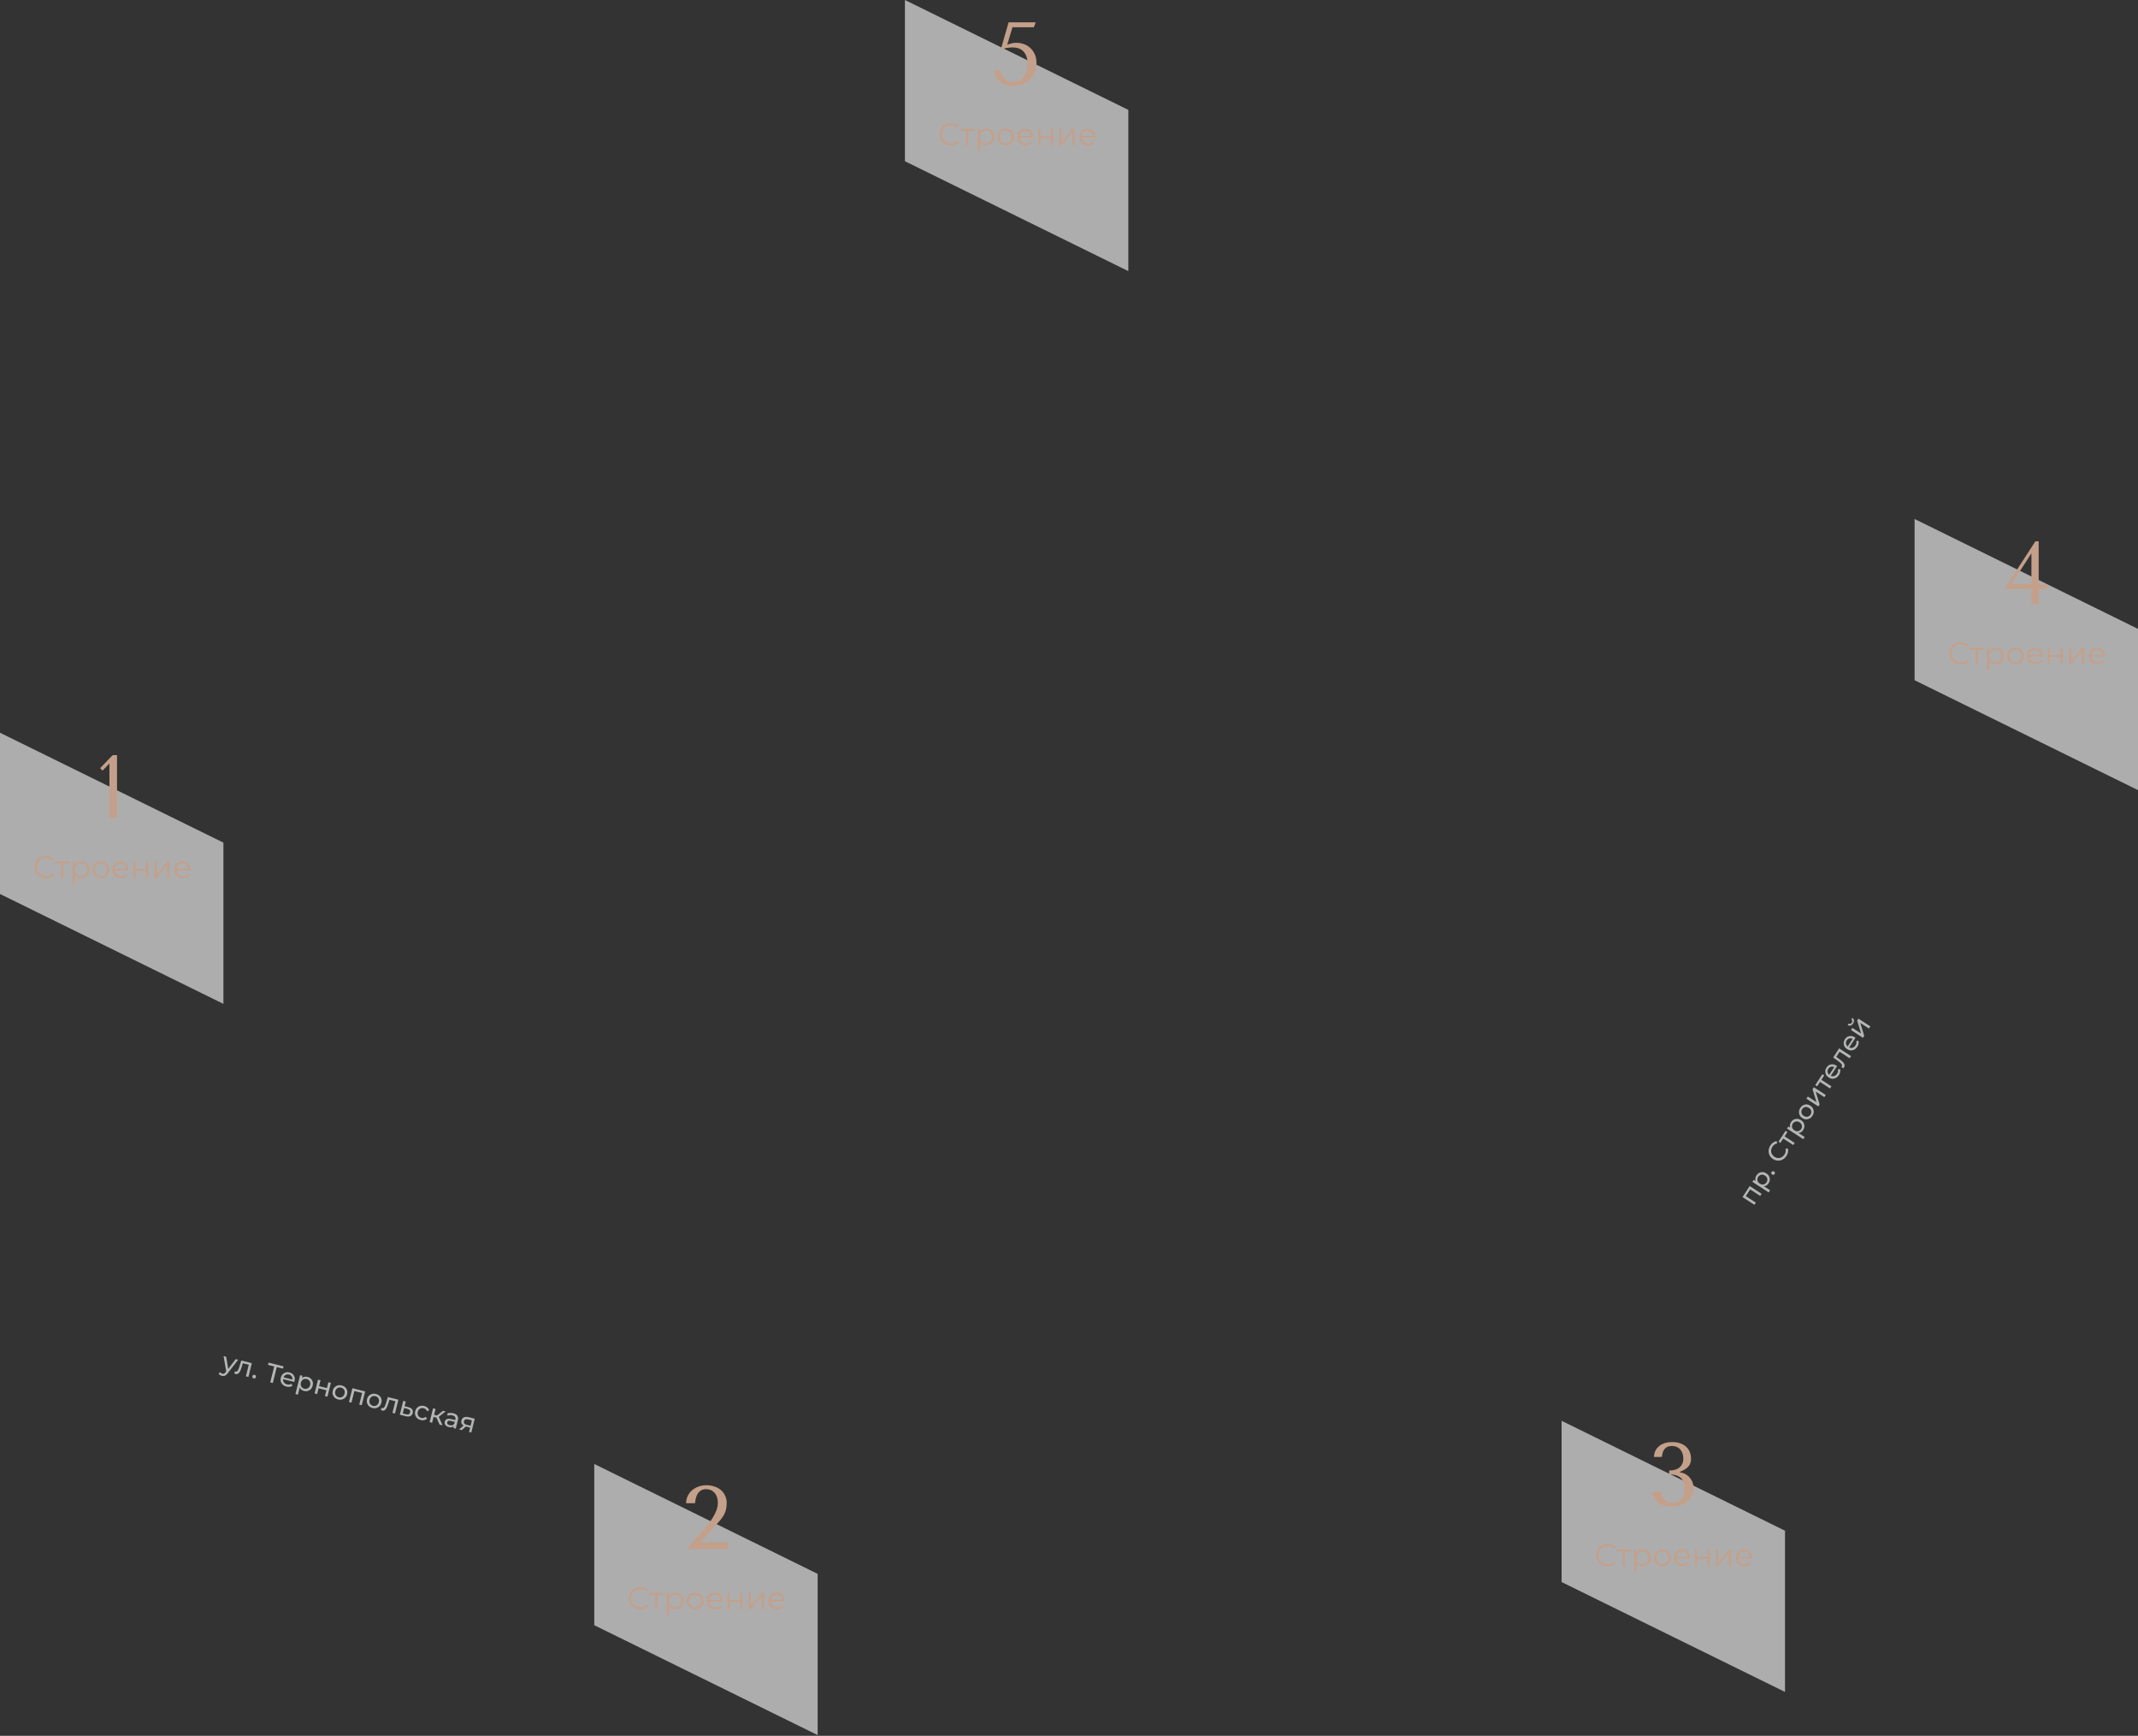 <svg width="957" height="777" viewBox="0 0 957 777" fill="none" xmlns="http://www.w3.org/2000/svg">
<rect x="0" y="0" width="957" height="777" fill="#333333" stroke="none"/>
<g clip-path="url(#clip0_2073_2)">
<path opacity="0.6" d="M0 327.999V400.169L100 449.362V377.194L0 327.999Z" fill="white"/>
<path d="M20.606 393.084C19.869 393.084 19.187 392.963 18.562 392.72C17.937 392.468 17.395 392.118 16.938 391.67C16.481 391.222 16.121 390.695 15.86 390.088C15.608 389.481 15.482 388.819 15.482 388.1C15.482 387.381 15.608 386.719 15.86 386.112C16.121 385.505 16.481 384.978 16.938 384.53C17.405 384.082 17.951 383.737 18.576 383.494C19.201 383.242 19.883 383.116 20.62 383.116C21.329 383.116 21.997 383.237 22.622 383.48C23.247 383.713 23.775 384.068 24.204 384.544L23.546 385.202C23.145 384.791 22.701 384.497 22.216 384.32C21.731 384.133 21.208 384.04 20.648 384.04C20.06 384.04 19.514 384.143 19.01 384.348C18.506 384.544 18.067 384.829 17.694 385.202C17.321 385.566 17.027 385.995 16.812 386.49C16.607 386.975 16.504 387.512 16.504 388.1C16.504 388.688 16.607 389.229 16.812 389.724C17.027 390.209 17.321 390.639 17.694 391.012C18.067 391.376 18.506 391.661 19.01 391.866C19.514 392.062 20.06 392.16 20.648 392.16C21.208 392.16 21.731 392.067 22.216 391.88C22.701 391.693 23.145 391.395 23.546 390.984L24.204 391.642C23.775 392.118 23.247 392.477 22.622 392.72C21.997 392.963 21.325 393.084 20.606 393.084ZM27.3 393V386.252L27.552 386.518H24.514V385.65H31.08V386.518H28.042L28.294 386.252V393H27.3ZM36.312 393.07C35.677 393.07 35.103 392.925 34.59 392.636C34.076 392.337 33.666 391.913 33.358 391.362C33.059 390.802 32.91 390.121 32.91 389.318C32.91 388.515 33.059 387.839 33.358 387.288C33.656 386.728 34.062 386.303 34.575 386.014C35.089 385.725 35.667 385.58 36.312 385.58C37.011 385.58 37.637 385.739 38.188 386.056C38.748 386.364 39.186 386.803 39.504 387.372C39.821 387.932 39.98 388.581 39.98 389.318C39.98 390.065 39.821 390.718 39.504 391.278C39.186 391.838 38.748 392.277 38.188 392.594C37.637 392.911 37.011 393.07 36.312 393.07ZM32.517 395.716V385.65H33.469V387.862L33.371 389.332L33.511 390.816V395.716H32.517ZM36.242 392.188C36.764 392.188 37.231 392.071 37.642 391.838C38.052 391.595 38.379 391.259 38.621 390.83C38.864 390.391 38.986 389.887 38.986 389.318C38.986 388.749 38.864 388.249 38.621 387.82C38.379 387.391 38.052 387.055 37.642 386.812C37.231 386.569 36.764 386.448 36.242 386.448C35.719 386.448 35.248 386.569 34.828 386.812C34.417 387.055 34.09 387.391 33.847 387.82C33.614 388.249 33.498 388.749 33.498 389.318C33.498 389.887 33.614 390.391 33.847 390.83C34.09 391.259 34.417 391.595 34.828 391.838C35.248 392.071 35.719 392.188 36.242 392.188ZM45.139 393.07C44.43 393.07 43.791 392.911 43.221 392.594C42.661 392.267 42.218 391.824 41.891 391.264C41.565 390.695 41.401 390.046 41.401 389.318C41.401 388.581 41.565 387.932 41.891 387.372C42.218 386.812 42.661 386.373 43.221 386.056C43.781 385.739 44.42 385.58 45.139 385.58C45.867 385.58 46.511 385.739 47.071 386.056C47.641 386.373 48.084 386.812 48.401 387.372C48.728 387.932 48.891 388.581 48.891 389.318C48.891 390.046 48.728 390.695 48.401 391.264C48.084 391.824 47.641 392.267 47.071 392.594C46.502 392.911 45.858 393.07 45.139 393.07ZM45.139 392.188C45.671 392.188 46.142 392.071 46.553 391.838C46.964 391.595 47.286 391.259 47.519 390.83C47.762 390.391 47.883 389.887 47.883 389.318C47.883 388.739 47.762 388.235 47.519 387.806C47.286 387.377 46.964 387.045 46.553 386.812C46.142 386.569 45.676 386.448 45.153 386.448C44.63 386.448 44.164 386.569 43.753 386.812C43.343 387.045 43.016 387.377 42.773 387.806C42.531 388.235 42.409 388.739 42.409 389.318C42.409 389.887 42.531 390.391 42.773 390.83C43.016 391.259 43.343 391.595 43.753 391.838C44.164 392.071 44.626 392.188 45.139 392.188ZM54.166 393.07C53.4 393.07 52.728 392.911 52.15 392.594C51.571 392.267 51.118 391.824 50.792 391.264C50.465 390.695 50.302 390.046 50.302 389.318C50.302 388.59 50.456 387.946 50.764 387.386C51.081 386.826 51.51 386.387 52.052 386.07C52.602 385.743 53.218 385.58 53.9 385.58C54.59 385.58 55.202 385.739 55.734 386.056C56.275 386.364 56.7 386.803 57.008 387.372C57.316 387.932 57.47 388.581 57.47 389.318C57.47 389.365 57.465 389.416 57.456 389.472C57.456 389.519 57.456 389.57 57.456 389.626H51.058V388.884H56.924L56.532 389.178C56.532 388.646 56.415 388.175 56.182 387.764C55.958 387.344 55.65 387.017 55.258 386.784C54.866 386.551 54.413 386.434 53.9 386.434C53.396 386.434 52.943 386.551 52.542 386.784C52.14 387.017 51.828 387.344 51.604 387.764C51.38 388.184 51.268 388.665 51.268 389.206V389.36C51.268 389.92 51.389 390.415 51.632 390.844C51.884 391.264 52.229 391.595 52.668 391.838C53.116 392.071 53.624 392.188 54.194 392.188C54.642 392.188 55.057 392.109 55.44 391.95C55.832 391.791 56.168 391.549 56.448 391.222L57.008 391.866C56.681 392.258 56.27 392.557 55.776 392.762C55.29 392.967 54.754 393.07 54.166 393.07ZM59.67 393V385.65H60.664V388.898H65.298V385.65H66.292V393H65.298V389.752H60.664V393H59.67ZM69.117 393V385.65H70.111V391.488L75.025 385.65H75.907V393H74.913V387.148L70.013 393H69.117ZM81.906 393.07C81.141 393.07 80.469 392.911 79.89 392.594C79.311 392.267 78.859 391.824 78.532 391.264C78.205 390.695 78.042 390.046 78.042 389.318C78.042 388.59 78.196 387.946 78.504 387.386C78.821 386.826 79.251 386.387 79.792 386.07C80.343 385.743 80.959 385.58 81.64 385.58C82.331 385.58 82.942 385.739 83.474 386.056C84.015 386.364 84.44 386.803 84.748 387.372C85.056 387.932 85.21 388.581 85.21 389.318C85.21 389.365 85.205 389.416 85.196 389.472C85.196 389.519 85.196 389.57 85.196 389.626H78.798V388.884H84.664L84.272 389.178C84.272 388.646 84.155 388.175 83.922 387.764C83.698 387.344 83.39 387.017 82.998 386.784C82.606 386.551 82.153 386.434 81.64 386.434C81.136 386.434 80.683 386.551 80.282 386.784C79.88 387.017 79.568 387.344 79.344 387.764C79.12 388.184 79.008 388.665 79.008 389.206V389.36C79.008 389.92 79.129 390.415 79.372 390.844C79.624 391.264 79.969 391.595 80.408 391.838C80.856 392.071 81.365 392.188 81.934 392.188C82.382 392.188 82.797 392.109 83.18 391.95C83.572 391.791 83.908 391.549 84.188 391.222L84.748 391.866C84.421 392.258 84.01 392.557 83.516 392.762C83.031 392.967 82.494 393.07 81.906 393.07Z" fill="#C4A08A"/>
<path d="M52.38 366H48.98V341.76L45.9 344.96L44.82 343.84L50.46 338H52.38V366Z" fill="#C4A08A"/>
<path opacity="0.6" d="M266 655.317V727.487L366 776.68V704.512L266 655.317Z" fill="white"/>
<path d="M286.606 720.402C285.869 720.402 285.187 720.281 284.562 720.038C283.937 719.786 283.395 719.436 282.938 718.988C282.481 718.54 282.121 718.013 281.86 717.406C281.608 716.8 281.482 716.137 281.482 715.418C281.482 714.7 281.608 714.037 281.86 713.43C282.121 712.824 282.481 712.296 282.938 711.848C283.405 711.4 283.951 711.055 284.576 710.812C285.201 710.56 285.883 710.434 286.62 710.434C287.329 710.434 287.997 710.556 288.622 710.798C289.247 711.032 289.775 711.386 290.204 711.862L289.546 712.52C289.145 712.11 288.701 711.816 288.216 711.638C287.731 711.452 287.208 711.358 286.648 711.358C286.06 711.358 285.514 711.461 285.01 711.666C284.506 711.862 284.067 712.147 283.694 712.52C283.321 712.884 283.027 713.314 282.812 713.808C282.607 714.294 282.504 714.83 282.504 715.418C282.504 716.006 282.607 716.548 282.812 717.042C283.027 717.528 283.321 717.957 283.694 718.33C284.067 718.694 284.506 718.979 285.01 719.184C285.514 719.38 286.06 719.478 286.648 719.478C287.208 719.478 287.731 719.385 288.216 719.198C288.701 719.012 289.145 718.713 289.546 718.302L290.204 718.96C289.775 719.436 289.247 719.796 288.622 720.038C287.997 720.281 287.325 720.402 286.606 720.402ZM293.3 720.318V713.57L293.552 713.836H290.514V712.968H297.08V713.836H294.042L294.294 713.57V720.318H293.3ZM302.312 720.388C301.677 720.388 301.103 720.244 300.59 719.954C300.076 719.656 299.666 719.231 299.358 718.68C299.059 718.12 298.91 717.439 298.91 716.636C298.91 715.834 299.059 715.157 299.358 714.606C299.656 714.046 300.062 713.622 300.576 713.332C301.089 713.043 301.668 712.898 302.312 712.898C303.012 712.898 303.637 713.057 304.188 713.374C304.748 713.682 305.186 714.121 305.504 714.69C305.821 715.25 305.98 715.899 305.98 716.636C305.98 717.383 305.821 718.036 305.504 718.596C305.186 719.156 304.748 719.595 304.188 719.912C303.637 720.23 303.012 720.388 302.312 720.388ZM298.518 723.034V712.968H299.47V715.18L299.372 716.65L299.512 718.134V723.034H298.518ZM302.242 719.506C302.764 719.506 303.231 719.39 303.642 719.156C304.052 718.914 304.379 718.578 304.622 718.148C304.864 717.71 304.986 717.206 304.986 716.636C304.986 716.067 304.864 715.568 304.622 715.138C304.379 714.709 304.052 714.373 303.642 714.13C303.231 713.888 302.764 713.766 302.242 713.766C301.719 713.766 301.248 713.888 300.828 714.13C300.417 714.373 300.09 714.709 299.848 715.138C299.614 715.568 299.498 716.067 299.498 716.636C299.498 717.206 299.614 717.71 299.848 718.148C300.09 718.578 300.417 718.914 300.828 719.156C301.248 719.39 301.719 719.506 302.242 719.506ZM311.139 720.388C310.43 720.388 309.791 720.23 309.221 719.912C308.661 719.586 308.218 719.142 307.891 718.582C307.565 718.013 307.401 717.364 307.401 716.636C307.401 715.899 307.565 715.25 307.891 714.69C308.218 714.13 308.661 713.692 309.221 713.374C309.781 713.057 310.421 712.898 311.139 712.898C311.867 712.898 312.511 713.057 313.071 713.374C313.641 713.692 314.084 714.13 314.401 714.69C314.728 715.25 314.891 715.899 314.891 716.636C314.891 717.364 314.728 718.013 314.401 718.582C314.084 719.142 313.641 719.586 313.071 719.912C312.502 720.23 311.858 720.388 311.139 720.388ZM311.139 719.506C311.671 719.506 312.143 719.39 312.553 719.156C312.964 718.914 313.286 718.578 313.519 718.148C313.762 717.71 313.883 717.206 313.883 716.636C313.883 716.058 313.762 715.554 313.519 715.124C313.286 714.695 312.964 714.364 312.553 714.13C312.143 713.888 311.676 713.766 311.153 713.766C310.631 713.766 310.164 713.888 309.753 714.13C309.343 714.364 309.016 714.695 308.773 715.124C308.531 715.554 308.409 716.058 308.409 716.636C308.409 717.206 308.531 717.71 308.773 718.148C309.016 718.578 309.343 718.914 309.753 719.156C310.164 719.39 310.626 719.506 311.139 719.506ZM320.166 720.388C319.4 720.388 318.728 720.23 318.15 719.912C317.571 719.586 317.118 719.142 316.792 718.582C316.465 718.013 316.302 717.364 316.302 716.636C316.302 715.908 316.456 715.264 316.764 714.704C317.081 714.144 317.51 713.706 318.052 713.388C318.602 713.062 319.218 712.898 319.9 712.898C320.59 712.898 321.202 713.057 321.734 713.374C322.275 713.682 322.7 714.121 323.008 714.69C323.316 715.25 323.47 715.899 323.47 716.636C323.47 716.683 323.465 716.734 323.456 716.79C323.456 716.837 323.456 716.888 323.456 716.944H317.058V716.202H322.924L322.532 716.496C322.532 715.964 322.415 715.493 322.182 715.082C321.958 714.662 321.65 714.336 321.258 714.102C320.866 713.869 320.413 713.752 319.9 713.752C319.396 713.752 318.943 713.869 318.542 714.102C318.14 714.336 317.828 714.662 317.604 715.082C317.38 715.502 317.268 715.983 317.268 716.524V716.678C317.268 717.238 317.389 717.733 317.632 718.162C317.884 718.582 318.229 718.914 318.668 719.156C319.116 719.39 319.624 719.506 320.194 719.506C320.642 719.506 321.057 719.427 321.44 719.268C321.832 719.11 322.168 718.867 322.448 718.54L323.008 719.184C322.681 719.576 322.27 719.875 321.776 720.08C321.29 720.286 320.754 720.388 320.166 720.388ZM325.67 720.318V712.968H326.664V716.216H331.298V712.968H332.292V720.318H331.298V717.07H326.664V720.318H325.67ZM335.117 720.318V712.968H336.111V718.806L341.025 712.968H341.907V720.318H340.913V714.466L336.013 720.318H335.117ZM347.906 720.388C347.14 720.388 346.468 720.23 345.89 719.912C345.311 719.586 344.858 719.142 344.532 718.582C344.205 718.013 344.042 717.364 344.042 716.636C344.042 715.908 344.196 715.264 344.504 714.704C344.821 714.144 345.25 713.706 345.792 713.388C346.342 713.062 346.958 712.898 347.64 712.898C348.33 712.898 348.942 713.057 349.474 713.374C350.015 713.682 350.44 714.121 350.748 714.69C351.056 715.25 351.21 715.899 351.21 716.636C351.21 716.683 351.205 716.734 351.196 716.79C351.196 716.837 351.196 716.888 351.196 716.944H344.798V716.202H350.664L350.272 716.496C350.272 715.964 350.155 715.493 349.922 715.082C349.698 714.662 349.39 714.336 348.998 714.102C348.606 713.869 348.153 713.752 347.64 713.752C347.136 713.752 346.683 713.869 346.282 714.102C345.88 714.336 345.568 714.662 345.344 715.082C345.12 715.502 345.008 715.983 345.008 716.524V716.678C345.008 717.238 345.129 717.733 345.372 718.162C345.624 718.582 345.969 718.914 346.408 719.156C346.856 719.39 347.364 719.506 347.934 719.506C348.382 719.506 348.797 719.427 349.18 719.268C349.572 719.11 349.908 718.867 350.188 718.54L350.748 719.184C350.421 719.576 350.01 719.875 349.516 720.08C349.03 720.286 348.494 720.388 347.906 720.388Z" fill="#C4A08A"/>
<path d="M325.68 693.318H307.28L314.84 684.878C315.507 684.078 316.213 683.212 316.96 682.278C317.733 681.345 318.44 680.358 319.08 679.318C319.72 678.278 320.253 677.198 320.68 676.078C321.107 674.958 321.32 673.812 321.32 672.638C321.32 670.798 320.827 669.332 319.84 668.238C318.88 667.145 317.64 666.598 316.12 666.598C315.213 666.598 314.453 666.772 313.84 667.118C313.253 667.465 312.76 667.932 312.36 668.518C311.987 669.078 311.707 669.745 311.52 670.518C311.333 671.265 311.2 672.052 311.12 672.878H307.12C307.12 671.758 307.347 670.705 307.8 669.718C308.253 668.732 308.88 667.878 309.68 667.158C310.507 666.438 311.467 665.878 312.56 665.478C313.653 665.052 314.84 664.838 316.12 664.838C317.56 664.838 318.853 665.052 320 665.478C321.147 665.878 322.107 666.438 322.88 667.158C323.653 667.878 324.24 668.718 324.64 669.678C325.067 670.612 325.28 671.598 325.28 672.638C325.28 673.945 325.147 675.065 324.88 675.998C324.64 676.932 324.24 677.838 323.68 678.718C323.147 679.572 322.44 680.478 321.56 681.438C320.707 682.398 319.667 683.545 318.44 684.878L313.24 690.438H325.68V693.318Z" fill="#C4A08A"/>
<path opacity="0.6" d="M699 635.999V708.169L799 757.362V685.194L699 635.999Z" fill="white"/>
<path d="M719.606 701.084C718.869 701.084 718.187 700.963 717.562 700.72C716.937 700.468 716.395 700.118 715.938 699.67C715.481 699.222 715.121 698.695 714.86 698.088C714.608 697.481 714.482 696.819 714.482 696.1C714.482 695.381 714.608 694.719 714.86 694.112C715.121 693.505 715.481 692.978 715.938 692.53C716.405 692.082 716.951 691.737 717.576 691.494C718.201 691.242 718.883 691.116 719.62 691.116C720.329 691.116 720.997 691.237 721.622 691.48C722.247 691.713 722.775 692.068 723.204 692.544L722.546 693.202C722.145 692.791 721.701 692.497 721.216 692.32C720.731 692.133 720.208 692.04 719.648 692.04C719.06 692.04 718.514 692.143 718.01 692.348C717.506 692.544 717.067 692.829 716.694 693.202C716.321 693.566 716.027 693.995 715.812 694.49C715.607 694.975 715.504 695.512 715.504 696.1C715.504 696.688 715.607 697.229 715.812 697.724C716.027 698.209 716.321 698.639 716.694 699.012C717.067 699.376 717.506 699.661 718.01 699.866C718.514 700.062 719.06 700.16 719.648 700.16C720.208 700.16 720.731 700.067 721.216 699.88C721.701 699.693 722.145 699.395 722.546 698.984L723.204 699.642C722.775 700.118 722.247 700.477 721.622 700.72C720.997 700.963 720.325 701.084 719.606 701.084ZM726.3 701V694.252L726.552 694.518H723.514V693.65H730.08V694.518H727.042L727.294 694.252V701H726.3ZM735.312 701.07C734.677 701.07 734.103 700.925 733.59 700.636C733.076 700.337 732.666 699.913 732.358 699.362C732.059 698.802 731.91 698.121 731.91 697.318C731.91 696.515 732.059 695.839 732.358 695.288C732.656 694.728 733.062 694.303 733.576 694.014C734.089 693.725 734.668 693.58 735.312 693.58C736.012 693.58 736.637 693.739 737.188 694.056C737.748 694.364 738.186 694.803 738.504 695.372C738.821 695.932 738.98 696.581 738.98 697.318C738.98 698.065 738.821 698.718 738.504 699.278C738.186 699.838 737.748 700.277 737.188 700.594C736.637 700.911 736.012 701.07 735.312 701.07ZM731.518 703.716V693.65H732.47V695.862L732.372 697.332L732.512 698.816V703.716H731.518ZM735.242 700.188C735.764 700.188 736.231 700.071 736.642 699.838C737.052 699.595 737.379 699.259 737.622 698.83C737.864 698.391 737.986 697.887 737.986 697.318C737.986 696.749 737.864 696.249 737.622 695.82C737.379 695.391 737.052 695.055 736.642 694.812C736.231 694.569 735.764 694.448 735.242 694.448C734.719 694.448 734.248 694.569 733.828 694.812C733.417 695.055 733.09 695.391 732.848 695.82C732.614 696.249 732.498 696.749 732.498 697.318C732.498 697.887 732.614 698.391 732.848 698.83C733.09 699.259 733.417 699.595 733.828 699.838C734.248 700.071 734.719 700.188 735.242 700.188ZM744.139 701.07C743.43 701.07 742.791 700.911 742.221 700.594C741.661 700.267 741.218 699.824 740.891 699.264C740.565 698.695 740.401 698.046 740.401 697.318C740.401 696.581 740.565 695.932 740.891 695.372C741.218 694.812 741.661 694.373 742.221 694.056C742.781 693.739 743.421 693.58 744.139 693.58C744.867 693.58 745.511 693.739 746.071 694.056C746.641 694.373 747.084 694.812 747.401 695.372C747.728 695.932 747.891 696.581 747.891 697.318C747.891 698.046 747.728 698.695 747.401 699.264C747.084 699.824 746.641 700.267 746.071 700.594C745.502 700.911 744.858 701.07 744.139 701.07ZM744.139 700.188C744.671 700.188 745.143 700.071 745.553 699.838C745.964 699.595 746.286 699.259 746.519 698.83C746.762 698.391 746.883 697.887 746.883 697.318C746.883 696.739 746.762 696.235 746.519 695.806C746.286 695.377 745.964 695.045 745.553 694.812C745.143 694.569 744.676 694.448 744.153 694.448C743.631 694.448 743.164 694.569 742.753 694.812C742.343 695.045 742.016 695.377 741.773 695.806C741.531 696.235 741.409 696.739 741.409 697.318C741.409 697.887 741.531 698.391 741.773 698.83C742.016 699.259 742.343 699.595 742.753 699.838C743.164 700.071 743.626 700.188 744.139 700.188ZM753.166 701.07C752.4 701.07 751.728 700.911 751.15 700.594C750.571 700.267 750.118 699.824 749.792 699.264C749.465 698.695 749.302 698.046 749.302 697.318C749.302 696.59 749.456 695.946 749.764 695.386C750.081 694.826 750.51 694.387 751.052 694.07C751.602 693.743 752.218 693.58 752.9 693.58C753.59 693.58 754.202 693.739 754.734 694.056C755.275 694.364 755.7 694.803 756.008 695.372C756.316 695.932 756.47 696.581 756.47 697.318C756.47 697.365 756.465 697.416 756.456 697.472C756.456 697.519 756.456 697.57 756.456 697.626H750.058V696.884H755.924L755.532 697.178C755.532 696.646 755.415 696.175 755.182 695.764C754.958 695.344 754.65 695.017 754.258 694.784C753.866 694.551 753.413 694.434 752.9 694.434C752.396 694.434 751.943 694.551 751.542 694.784C751.14 695.017 750.828 695.344 750.604 695.764C750.38 696.184 750.268 696.665 750.268 697.206V697.36C750.268 697.92 750.389 698.415 750.632 698.844C750.884 699.264 751.229 699.595 751.668 699.838C752.116 700.071 752.624 700.188 753.194 700.188C753.642 700.188 754.057 700.109 754.44 699.95C754.832 699.791 755.168 699.549 755.448 699.222L756.008 699.866C755.681 700.258 755.27 700.557 754.776 700.762C754.29 700.967 753.754 701.07 753.166 701.07ZM758.67 701V693.65H759.664V696.898H764.298V693.65H765.292V701H764.298V697.752H759.664V701H758.67ZM768.117 701V693.65H769.111V699.488L774.025 693.65H774.907V701H773.913V695.148L769.013 701H768.117ZM780.906 701.07C780.14 701.07 779.468 700.911 778.89 700.594C778.311 700.267 777.858 699.824 777.532 699.264C777.205 698.695 777.042 698.046 777.042 697.318C777.042 696.59 777.196 695.946 777.504 695.386C777.821 694.826 778.25 694.387 778.792 694.07C779.342 693.743 779.958 693.58 780.64 693.58C781.33 693.58 781.942 693.739 782.474 694.056C783.015 694.364 783.44 694.803 783.748 695.372C784.056 695.932 784.21 696.581 784.21 697.318C784.21 697.365 784.205 697.416 784.196 697.472C784.196 697.519 784.196 697.57 784.196 697.626H777.798V696.884H783.664L783.272 697.178C783.272 696.646 783.155 696.175 782.922 695.764C782.698 695.344 782.39 695.017 781.998 694.784C781.606 694.551 781.153 694.434 780.64 694.434C780.136 694.434 779.683 694.551 779.282 694.784C778.88 695.017 778.568 695.344 778.344 695.764C778.12 696.184 778.008 696.665 778.008 697.206V697.36C778.008 697.92 778.129 698.415 778.372 698.844C778.624 699.264 778.969 699.595 779.408 699.838C779.856 700.071 780.364 700.188 780.934 700.188C781.382 700.188 781.797 700.109 782.18 699.95C782.572 699.791 782.908 699.549 783.188 699.222L783.748 699.866C783.421 700.258 783.01 700.557 782.516 700.762C782.03 700.967 781.494 701.07 780.906 701.07Z" fill="#C4A08A"/>
<path d="M747.16 658.24C747.72 658.24 748.36 658.187 749.08 658.08C749.826 657.947 750.52 657.693 751.16 657.32C751.826 656.92 752.373 656.36 752.8 655.64C753.253 654.92 753.48 653.973 753.48 652.8C753.48 652.08 753.373 651.4 753.16 650.76C752.973 650.093 752.666 649.507 752.24 649C751.84 648.467 751.32 648.053 750.68 647.76C750.04 647.44 749.28 647.28 748.4 647.28C747.84 647.28 747.306 647.347 746.8 647.48C746.293 647.613 745.84 647.867 745.44 648.24C745.04 648.587 744.706 649.08 744.44 649.72C744.173 650.36 743.986 651.173 743.88 652.16H740.32C740.346 651.44 740.493 650.693 740.76 649.92C741.053 649.12 741.52 648.4 742.16 647.76C742.8 647.093 743.64 646.56 744.68 646.16C745.72 645.733 747.026 645.52 748.6 645.52C750.04 645.52 751.28 645.733 752.32 646.16C753.386 646.56 754.253 647.107 754.92 647.8C755.613 648.467 756.12 649.253 756.44 650.16C756.76 651.067 756.92 652.013 756.92 653C756.92 654.387 756.546 655.52 755.8 656.4C755.053 657.253 753.92 658 752.4 658.64L751.96 658.8V659.08L752.4 659.16C753.28 659.293 754.066 659.587 754.76 660.04C755.453 660.467 756.04 661 756.52 661.64C757.026 662.253 757.413 662.947 757.68 663.72C757.946 664.467 758.08 665.213 758.08 665.96C758.08 667.027 757.866 668.067 757.44 669.08C757.04 670.093 756.426 671 755.6 671.8C754.773 672.573 753.733 673.2 752.48 673.68C751.253 674.16 749.813 674.4 748.16 674.4C746.986 674.427 745.88 674.267 744.84 673.92C743.8 673.573 742.88 673.093 742.08 672.48C741.306 671.84 740.68 671.107 740.2 670.28C739.746 669.453 739.52 668.587 739.52 667.68H743.52C743.546 668.32 743.68 668.947 743.92 669.56C744.186 670.173 744.533 670.707 744.96 671.16C745.413 671.613 745.946 671.987 746.56 672.28C747.173 672.547 747.866 672.68 748.64 672.68C750.24 672.68 751.533 672.147 752.52 671.08C753.533 670.013 754.04 668.36 754.04 666.12C754.04 665.64 753.986 665.053 753.88 664.36C753.773 663.667 753.493 663 753.04 662.36C752.613 661.693 751.933 661.133 751 660.68C750.066 660.227 748.786 660 747.16 660V658.24Z" fill="#C4A08A"/>
<path opacity="0.6" d="M857 232.317V304.487L957 353.68V281.512L857 232.317Z" fill="white"/>
<path d="M877.606 297.402C876.869 297.402 876.187 297.281 875.562 297.038C874.937 296.786 874.395 296.436 873.938 295.988C873.481 295.54 873.121 295.013 872.86 294.406C872.608 293.8 872.482 293.137 872.482 292.418C872.482 291.7 872.608 291.037 872.86 290.43C873.121 289.824 873.481 289.296 873.938 288.848C874.405 288.4 874.951 288.055 875.576 287.812C876.201 287.56 876.883 287.434 877.62 287.434C878.329 287.434 878.997 287.556 879.622 287.798C880.247 288.032 880.775 288.386 881.204 288.862L880.546 289.52C880.145 289.11 879.701 288.816 879.216 288.638C878.731 288.452 878.208 288.358 877.648 288.358C877.06 288.358 876.514 288.461 876.01 288.666C875.506 288.862 875.067 289.147 874.694 289.52C874.321 289.884 874.027 290.314 873.812 290.808C873.607 291.294 873.504 291.83 873.504 292.418C873.504 293.006 873.607 293.548 873.812 294.042C874.027 294.528 874.321 294.957 874.694 295.33C875.067 295.694 875.506 295.979 876.01 296.184C876.514 296.38 877.06 296.478 877.648 296.478C878.208 296.478 878.731 296.385 879.216 296.198C879.701 296.012 880.145 295.713 880.546 295.302L881.204 295.96C880.775 296.436 880.247 296.796 879.622 297.038C878.997 297.281 878.325 297.402 877.606 297.402ZM884.3 297.318V290.57L884.552 290.836H881.514V289.968H888.08V290.836H885.042L885.294 290.57V297.318H884.3ZM893.312 297.388C892.677 297.388 892.103 297.244 891.59 296.954C891.076 296.656 890.666 296.231 890.358 295.68C890.059 295.12 889.91 294.439 889.91 293.636C889.91 292.834 890.059 292.157 890.358 291.606C890.656 291.046 891.062 290.622 891.576 290.332C892.089 290.043 892.668 289.898 893.312 289.898C894.012 289.898 894.637 290.057 895.188 290.374C895.748 290.682 896.186 291.121 896.504 291.69C896.821 292.25 896.98 292.899 896.98 293.636C896.98 294.383 896.821 295.036 896.504 295.596C896.186 296.156 895.748 296.595 895.188 296.912C894.637 297.23 894.012 297.388 893.312 297.388ZM889.518 300.034V289.968H890.47V292.18L890.372 293.65L890.512 295.134V300.034H889.518ZM893.242 296.506C893.764 296.506 894.231 296.39 894.642 296.156C895.052 295.914 895.379 295.578 895.622 295.148C895.864 294.71 895.986 294.206 895.986 293.636C895.986 293.067 895.864 292.568 895.622 292.138C895.379 291.709 895.052 291.373 894.642 291.13C894.231 290.888 893.764 290.766 893.242 290.766C892.719 290.766 892.248 290.888 891.828 291.13C891.417 291.373 891.09 291.709 890.848 292.138C890.614 292.568 890.498 293.067 890.498 293.636C890.498 294.206 890.614 294.71 890.848 295.148C891.09 295.578 891.417 295.914 891.828 296.156C892.248 296.39 892.719 296.506 893.242 296.506ZM902.139 297.388C901.43 297.388 900.791 297.23 900.221 296.912C899.661 296.586 899.218 296.142 898.891 295.582C898.565 295.013 898.401 294.364 898.401 293.636C898.401 292.899 898.565 292.25 898.891 291.69C899.218 291.13 899.661 290.692 900.221 290.374C900.781 290.057 901.421 289.898 902.139 289.898C902.867 289.898 903.511 290.057 904.071 290.374C904.641 290.692 905.084 291.13 905.401 291.69C905.728 292.25 905.891 292.899 905.891 293.636C905.891 294.364 905.728 295.013 905.401 295.582C905.084 296.142 904.641 296.586 904.071 296.912C903.502 297.23 902.858 297.388 902.139 297.388ZM902.139 296.506C902.671 296.506 903.143 296.39 903.553 296.156C903.964 295.914 904.286 295.578 904.519 295.148C904.762 294.71 904.883 294.206 904.883 293.636C904.883 293.058 904.762 292.554 904.519 292.124C904.286 291.695 903.964 291.364 903.553 291.13C903.143 290.888 902.676 290.766 902.153 290.766C901.631 290.766 901.164 290.888 900.753 291.13C900.343 291.364 900.016 291.695 899.773 292.124C899.531 292.554 899.409 293.058 899.409 293.636C899.409 294.206 899.531 294.71 899.773 295.148C900.016 295.578 900.343 295.914 900.753 296.156C901.164 296.39 901.626 296.506 902.139 296.506ZM911.166 297.388C910.4 297.388 909.728 297.23 909.15 296.912C908.571 296.586 908.118 296.142 907.792 295.582C907.465 295.013 907.302 294.364 907.302 293.636C907.302 292.908 907.456 292.264 907.764 291.704C908.081 291.144 908.51 290.706 909.052 290.388C909.602 290.062 910.218 289.898 910.9 289.898C911.59 289.898 912.202 290.057 912.734 290.374C913.275 290.682 913.7 291.121 914.008 291.69C914.316 292.25 914.47 292.899 914.47 293.636C914.47 293.683 914.465 293.734 914.456 293.79C914.456 293.837 914.456 293.888 914.456 293.944H908.058V293.202H913.924L913.532 293.496C913.532 292.964 913.415 292.493 913.182 292.082C912.958 291.662 912.65 291.336 912.258 291.102C911.866 290.869 911.413 290.752 910.9 290.752C910.396 290.752 909.943 290.869 909.542 291.102C909.14 291.336 908.828 291.662 908.604 292.082C908.38 292.502 908.268 292.983 908.268 293.524V293.678C908.268 294.238 908.389 294.733 908.632 295.162C908.884 295.582 909.229 295.914 909.668 296.156C910.116 296.39 910.624 296.506 911.194 296.506C911.642 296.506 912.057 296.427 912.44 296.268C912.832 296.11 913.168 295.867 913.448 295.54L914.008 296.184C913.681 296.576 913.27 296.875 912.776 297.08C912.29 297.286 911.754 297.388 911.166 297.388ZM916.67 297.318V289.968H917.664V293.216H922.298V289.968H923.292V297.318H922.298V294.07H917.664V297.318H916.67ZM926.117 297.318V289.968H927.111V295.806L932.025 289.968H932.907V297.318H931.913V291.466L927.013 297.318H926.117ZM938.906 297.388C938.14 297.388 937.468 297.23 936.89 296.912C936.311 296.586 935.858 296.142 935.532 295.582C935.205 295.013 935.042 294.364 935.042 293.636C935.042 292.908 935.196 292.264 935.504 291.704C935.821 291.144 936.25 290.706 936.792 290.388C937.342 290.062 937.958 289.898 938.64 289.898C939.33 289.898 939.942 290.057 940.474 290.374C941.015 290.682 941.44 291.121 941.748 291.69C942.056 292.25 942.21 292.899 942.21 293.636C942.21 293.683 942.205 293.734 942.196 293.79C942.196 293.837 942.196 293.888 942.196 293.944H935.798V293.202H941.664L941.272 293.496C941.272 292.964 941.155 292.493 940.922 292.082C940.698 291.662 940.39 291.336 939.998 291.102C939.606 290.869 939.153 290.752 938.64 290.752C938.136 290.752 937.683 290.869 937.282 291.102C936.88 291.336 936.568 291.662 936.344 292.082C936.12 292.502 936.008 292.983 936.008 293.524V293.678C936.008 294.238 936.129 294.733 936.372 295.162C936.624 295.582 936.969 295.914 937.408 296.156C937.856 296.39 938.364 296.506 938.934 296.506C939.382 296.506 939.797 296.427 940.18 296.268C940.572 296.11 940.908 295.867 941.188 295.54L941.748 296.184C941.421 296.576 941.01 296.875 940.516 297.08C940.03 297.286 939.494 297.388 938.906 297.388Z" fill="#C4A08A"/>
<path d="M912.54 261.478H916.34V263.598H912.54V270.318H909.3V263.598H897.26L911.06 242.318H912.54V261.478ZM900.38 261.478H909.3V247.678L900.38 261.478Z" fill="#C4A08A"/>
<path opacity="0.6" d="M405.059 -0.001V72.169L505.059 121.362V49.194L405.059 -0.001Z" fill="white"/>
<path d="M425.665 65.084C424.927 65.084 424.246 64.963 423.621 64.72C422.995 64.468 422.454 64.118 421.997 63.67C421.539 63.222 421.18 62.695 420.919 62.088C420.667 61.481 420.541 60.819 420.541 60.1C420.541 59.381 420.667 58.719 420.919 58.112C421.18 57.505 421.539 56.978 421.997 56.53C422.463 56.082 423.009 55.737 423.635 55.494C424.26 55.242 424.941 55.116 425.679 55.116C426.388 55.116 427.055 55.237 427.681 55.48C428.306 55.713 428.833 56.068 429.263 56.544L428.605 57.202C428.203 56.791 427.76 56.497 427.275 56.32C426.789 56.133 426.267 56.04 425.707 56.04C425.119 56.04 424.573 56.143 424.069 56.348C423.565 56.544 423.126 56.829 422.753 57.202C422.379 57.566 422.085 57.995 421.871 58.49C421.665 58.975 421.563 59.512 421.563 60.1C421.563 60.688 421.665 61.229 421.871 61.724C422.085 62.209 422.379 62.639 422.753 63.012C423.126 63.376 423.565 63.661 424.069 63.866C424.573 64.062 425.119 64.16 425.707 64.16C426.267 64.16 426.789 64.067 427.275 63.88C427.76 63.693 428.203 63.395 428.605 62.984L429.263 63.642C428.833 64.118 428.306 64.477 427.681 64.72C427.055 64.963 426.383 65.084 425.665 65.084ZM432.359 65V58.252L432.611 58.518H429.573V57.65H436.139V58.518H433.101L433.353 58.252V65H432.359ZM441.37 65.07C440.735 65.07 440.161 64.925 439.648 64.636C439.135 64.337 438.724 63.913 438.416 63.362C438.117 62.802 437.968 62.121 437.968 61.318C437.968 60.515 438.117 59.839 438.416 59.288C438.715 58.728 439.121 58.303 439.634 58.014C440.147 57.725 440.726 57.58 441.37 57.58C442.07 57.58 442.695 57.739 443.246 58.056C443.806 58.364 444.245 58.803 444.562 59.372C444.879 59.932 445.038 60.581 445.038 61.318C445.038 62.065 444.879 62.718 444.562 63.278C444.245 63.838 443.806 64.277 443.246 64.594C442.695 64.911 442.07 65.07 441.37 65.07ZM437.576 67.716V57.65H438.528V59.862L438.43 61.332L438.57 62.816V67.716H437.576ZM441.3 64.188C441.823 64.188 442.289 64.071 442.7 63.838C443.111 63.595 443.437 63.259 443.68 62.83C443.923 62.391 444.044 61.887 444.044 61.318C444.044 60.749 443.923 60.249 443.68 59.82C443.437 59.391 443.111 59.055 442.7 58.812C442.289 58.569 441.823 58.448 441.3 58.448C440.777 58.448 440.306 58.569 439.886 58.812C439.475 59.055 439.149 59.391 438.906 59.82C438.673 60.249 438.556 60.749 438.556 61.318C438.556 61.887 438.673 62.391 438.906 62.83C439.149 63.259 439.475 63.595 439.886 63.838C440.306 64.071 440.777 64.188 441.3 64.188ZM450.198 65.07C449.488 65.07 448.849 64.911 448.28 64.594C447.72 64.267 447.276 63.824 446.95 63.264C446.623 62.695 446.46 62.046 446.46 61.318C446.46 60.581 446.623 59.932 446.95 59.372C447.276 58.812 447.72 58.373 448.28 58.056C448.84 57.739 449.479 57.58 450.198 57.58C450.926 57.58 451.57 57.739 452.13 58.056C452.699 58.373 453.142 58.812 453.46 59.372C453.786 59.932 453.95 60.581 453.95 61.318C453.95 62.046 453.786 62.695 453.46 63.264C453.142 63.824 452.699 64.267 452.13 64.594C451.56 64.911 450.916 65.07 450.198 65.07ZM450.198 64.188C450.73 64.188 451.201 64.071 451.612 63.838C452.022 63.595 452.344 63.259 452.578 62.83C452.82 62.391 452.942 61.887 452.942 61.318C452.942 60.739 452.82 60.235 452.578 59.806C452.344 59.377 452.022 59.045 451.612 58.812C451.201 58.569 450.734 58.448 450.212 58.448C449.689 58.448 449.222 58.569 448.812 58.812C448.401 59.045 448.074 59.377 447.832 59.806C447.589 60.235 447.468 60.739 447.468 61.318C447.468 61.887 447.589 62.391 447.832 62.83C448.074 63.259 448.401 63.595 448.812 63.838C449.222 64.071 449.684 64.188 450.198 64.188ZM459.224 65.07C458.459 65.07 457.787 64.911 457.208 64.594C456.629 64.267 456.177 63.824 455.85 63.264C455.523 62.695 455.36 62.046 455.36 61.318C455.36 60.59 455.514 59.946 455.822 59.386C456.139 58.826 456.569 58.387 457.11 58.07C457.661 57.743 458.277 57.58 458.958 57.58C459.649 57.58 460.26 57.739 460.792 58.056C461.333 58.364 461.758 58.803 462.066 59.372C462.374 59.932 462.528 60.581 462.528 61.318C462.528 61.365 462.523 61.416 462.514 61.472C462.514 61.519 462.514 61.57 462.514 61.626H456.116V60.884H461.982L461.59 61.178C461.59 60.646 461.473 60.175 461.24 59.764C461.016 59.344 460.708 59.017 460.316 58.784C459.924 58.551 459.471 58.434 458.958 58.434C458.454 58.434 458.001 58.551 457.6 58.784C457.199 59.017 456.886 59.344 456.662 59.764C456.438 60.184 456.326 60.665 456.326 61.206V61.36C456.326 61.92 456.447 62.415 456.69 62.844C456.942 63.264 457.287 63.595 457.726 63.838C458.174 64.071 458.683 64.188 459.252 64.188C459.7 64.188 460.115 64.109 460.498 63.95C460.89 63.791 461.226 63.549 461.506 63.222L462.066 63.866C461.739 64.258 461.329 64.557 460.834 64.762C460.349 64.967 459.812 65.07 459.224 65.07ZM464.728 65V57.65H465.722V60.898H470.356V57.65H471.35V65H470.356V61.752H465.722V65H464.728ZM474.176 65V57.65H475.17V63.488L480.084 57.65H480.966V65H479.972V59.148L475.072 65H474.176ZM486.964 65.07C486.199 65.07 485.527 64.911 484.948 64.594C484.37 64.267 483.917 63.824 483.59 63.264C483.264 62.695 483.1 62.046 483.1 61.318C483.1 60.59 483.254 59.946 483.562 59.386C483.88 58.826 484.309 58.387 484.85 58.07C485.401 57.743 486.017 57.58 486.698 57.58C487.389 57.58 488 57.739 488.532 58.056C489.074 58.364 489.498 58.803 489.806 59.372C490.114 59.932 490.268 60.581 490.268 61.318C490.268 61.365 490.264 61.416 490.254 61.472C490.254 61.519 490.254 61.57 490.254 61.626H483.856V60.884H489.722L489.33 61.178C489.33 60.646 489.214 60.175 488.98 59.764C488.756 59.344 488.448 59.017 488.056 58.784C487.664 58.551 487.212 58.434 486.698 58.434C486.194 58.434 485.742 58.551 485.34 58.784C484.939 59.017 484.626 59.344 484.402 59.764C484.178 60.184 484.066 60.665 484.066 61.206V61.36C484.066 61.92 484.188 62.415 484.43 62.844C484.682 63.264 485.028 63.595 485.466 63.838C485.914 64.071 486.423 64.188 486.992 64.188C487.44 64.188 487.856 64.109 488.238 63.95C488.63 63.791 488.966 63.549 489.246 63.222L489.806 63.866C489.48 64.258 489.069 64.557 488.574 64.762C488.089 64.967 487.552 65.07 486.964 65.07Z" fill="#C4A08A"/>
<path d="M450.858 20.04C451.605 19.747 452.272 19.533 452.858 19.4C453.472 19.24 454.152 19.16 454.898 19.16C456.178 19.16 457.365 19.373 458.458 19.8C459.552 20.2 460.498 20.8 461.298 21.6C462.125 22.373 462.765 23.307 463.218 24.4C463.698 25.493 463.938 26.72 463.938 28.08C463.938 29.733 463.658 31.2 463.098 32.48C462.565 33.76 461.818 34.84 460.858 35.72C459.925 36.6 458.818 37.28 457.538 37.76C456.285 38.213 454.938 38.44 453.498 38.44C452.272 38.44 451.138 38.267 450.098 37.92C449.085 37.547 448.205 37.053 447.458 36.44C446.712 35.827 446.112 35.093 445.658 34.24C445.232 33.387 445.005 32.48 444.978 31.52H447.898C447.925 32.24 448.072 32.92 448.338 33.56C448.605 34.173 448.965 34.72 449.418 35.2C449.898 35.653 450.472 36.013 451.138 36.28C451.805 36.547 452.565 36.68 453.418 36.68C454.192 36.68 454.965 36.533 455.738 36.24C456.512 35.92 457.205 35.427 457.818 34.76C458.458 34.067 458.965 33.2 459.338 32.16C459.738 31.093 459.938 29.813 459.938 28.32C459.938 26.213 459.378 24.507 458.258 23.2C457.138 21.893 455.458 21.24 453.218 21.24C452.685 21.24 451.952 21.293 451.018 21.4C450.085 21.507 449.045 21.853 447.898 22.44L451.458 10H463.578L462.778 12.2H453.178L450.858 20.04Z" fill="#C4A08A"/>
<path d="M99.301 615.868C99.006 615.794 98.732 615.672 98.477 615.501C98.221 615.338 98.015 615.139 97.86 614.902L98.546 614.183C98.665 614.369 98.808 614.524 98.975 614.648C99.141 614.772 99.33 614.86 99.539 614.913C99.811 614.98 100.054 614.967 100.267 614.872C100.48 614.776 100.709 614.57 100.953 614.251L101.55 613.497L101.701 613.386L105.519 608.39L106.614 608.662L101.929 614.705C101.642 615.095 101.355 615.386 101.068 615.578C100.788 615.772 100.504 615.887 100.215 615.922C99.924 615.965 99.62 615.947 99.301 615.868ZM101.3 614.103L100.07 607.031L101.234 607.321L102.263 613.415L101.3 614.103ZM104.868 614.77L105.173 613.844C105.225 613.865 105.274 613.886 105.318 613.905C105.363 613.924 105.405 613.939 105.444 613.948C105.692 614.01 105.907 613.973 106.09 613.837C106.28 613.703 106.444 613.505 106.584 613.243C106.725 612.974 106.856 612.664 106.976 612.315C107.096 611.965 107.209 611.614 107.313 611.261L107.987 609.005L112.726 610.186L111.187 616.358L110.07 616.079L111.446 610.56L111.632 610.953L108.465 610.163L108.805 609.889L108.297 611.58C108.138 612.118 107.969 612.616 107.789 613.074C107.609 613.532 107.408 613.923 107.187 614.247C106.974 614.573 106.73 614.809 106.454 614.955C106.186 615.102 105.878 615.133 105.529 615.046C105.428 615.02 105.322 614.982 105.211 614.929C105.107 614.887 104.992 614.834 104.868 614.77ZM113.576 617.027C113.358 616.973 113.191 616.853 113.072 616.667C112.956 616.473 112.926 616.259 112.984 616.026C113.042 615.794 113.167 615.623 113.359 615.514C113.552 615.405 113.756 615.378 113.974 615.432C114.183 615.484 114.343 615.603 114.454 615.787C114.572 615.973 114.603 616.183 114.545 616.415C114.487 616.648 114.361 616.823 114.167 616.94C113.982 617.05 113.785 617.08 113.576 617.027ZM120.965 618.795L122.82 611.355L123.036 611.73L119.962 610.964L120.214 609.951L126.933 611.626L126.68 612.639L123.606 611.873L123.961 611.64L122.106 619.08L120.965 618.795ZM128.223 620.679C127.563 620.515 127.015 620.234 126.578 619.836C126.149 619.441 125.854 618.971 125.692 618.428C125.539 617.887 125.538 617.31 125.691 616.696C125.844 616.083 126.112 615.573 126.494 615.165C126.883 614.759 127.344 614.483 127.876 614.335C128.417 614.181 128.982 614.178 129.572 614.325C130.17 614.474 130.665 614.738 131.057 615.116C131.449 615.494 131.714 615.955 131.85 616.5C131.996 617.04 131.989 617.628 131.83 618.264C131.819 618.311 131.801 618.364 131.778 618.424C131.763 618.486 131.744 618.544 131.723 618.596L126.472 617.287L126.672 616.483L131.341 617.648L130.817 617.814C130.924 617.42 130.93 617.046 130.837 616.693C130.744 616.34 130.567 616.04 130.307 615.794C130.056 615.542 129.733 615.367 129.337 615.268C128.949 615.171 128.581 615.174 128.234 615.277C127.889 615.373 127.591 615.558 127.341 615.834C127.093 616.102 126.918 616.438 126.818 616.841L126.771 617.028C126.669 617.439 126.67 617.831 126.775 618.203C126.89 618.57 127.096 618.885 127.393 619.149C127.69 619.413 128.059 619.6 128.502 619.71C128.867 619.801 129.212 619.821 129.538 619.77C129.872 619.722 130.182 619.601 130.469 619.409L130.906 620.285C130.545 620.541 130.134 620.702 129.672 620.769C129.218 620.837 128.735 620.807 128.223 620.679ZM136.058 622.633C135.546 622.505 135.105 622.272 134.737 621.932C134.377 621.587 134.128 621.15 133.988 620.62C133.855 620.092 133.876 619.479 134.051 618.781C134.225 618.082 134.49 617.53 134.847 617.124C135.212 616.72 135.632 616.454 136.11 616.326C136.595 616.199 137.101 616.202 137.629 616.334C138.234 616.485 138.737 616.75 139.137 617.13C139.537 617.51 139.814 617.971 139.967 618.512C140.123 619.046 140.122 619.627 139.966 620.255C139.809 620.884 139.536 621.401 139.146 621.807C138.756 622.213 138.295 622.49 137.764 622.638C137.232 622.785 136.664 622.784 136.058 622.633ZM132.241 624.006L134.343 615.576L135.414 615.843L134.999 617.508L134.572 618.923L134.331 620.384L133.358 624.285L132.241 624.006ZM136.209 621.632C136.605 621.73 136.98 621.729 137.335 621.628C137.698 621.529 138.009 621.338 138.269 621.057C138.539 620.77 138.728 620.409 138.836 619.974C138.946 619.531 138.948 619.128 138.841 618.763C138.744 618.393 138.558 618.078 138.285 617.82C138.019 617.565 137.688 617.387 137.292 617.288C136.904 617.192 136.528 617.193 136.166 617.292C135.811 617.393 135.499 617.584 135.232 617.863C134.974 618.137 134.79 618.495 134.679 618.937C134.571 619.372 134.564 619.779 134.66 620.157C134.765 620.529 134.95 620.844 135.216 621.1C135.49 621.357 135.821 621.535 136.209 621.632ZM140.82 623.746L142.359 617.575L143.477 617.853L142.823 620.473L146.34 621.35L146.993 618.73L148.111 619.009L146.572 625.18L145.454 624.901L146.099 622.316L142.582 621.44L141.938 624.025L140.82 623.746ZM151.371 626.451C150.75 626.296 150.233 626.023 149.819 625.631C149.406 625.239 149.118 624.772 148.957 624.229C148.798 623.678 148.793 623.1 148.944 622.494C149.097 621.881 149.372 621.372 149.77 620.969C150.167 620.565 150.64 620.291 151.187 620.147C151.736 619.995 152.321 619.997 152.942 620.152C153.555 620.304 154.068 620.577 154.482 620.968C154.905 621.354 155.194 621.818 155.347 622.359C155.511 622.894 155.515 623.473 155.36 624.094C155.207 624.707 154.932 625.215 154.534 625.619C154.145 626.025 153.671 626.303 153.115 626.453C152.566 626.604 151.984 626.604 151.371 626.451ZM151.615 625.473C152.011 625.571 152.386 625.57 152.741 625.469C153.104 625.37 153.415 625.18 153.675 624.898C153.937 624.609 154.122 624.247 154.231 623.812C154.341 623.37 154.346 622.967 154.247 622.604C154.15 622.234 153.964 621.919 153.691 621.662C153.425 621.406 153.094 621.228 152.698 621.13C152.302 621.031 151.927 621.032 151.572 621.133C151.217 621.234 150.905 621.425 150.638 621.704C150.372 621.976 150.184 622.333 150.074 622.776C149.965 623.21 149.963 623.618 150.066 623.998C150.171 624.371 150.356 624.685 150.622 624.941C150.888 625.197 151.219 625.374 151.615 625.473ZM156.205 627.582L157.743 621.411L163.46 622.836L161.922 629.007L160.804 628.728L162.168 623.256L162.366 623.602L158.349 622.601L158.687 622.388L157.322 627.86L156.205 627.582ZM166.71 630.275C166.089 630.12 165.572 629.847 165.158 629.455C164.745 629.064 164.457 628.596 164.296 628.053C164.137 627.502 164.132 626.924 164.283 626.319C164.436 625.705 164.711 625.197 165.109 624.793C165.506 624.389 165.979 624.115 166.526 623.971C167.075 623.82 167.66 623.821 168.281 623.976C168.894 624.129 169.407 624.401 169.821 624.793C170.244 625.179 170.533 625.642 170.686 626.184C170.85 626.719 170.854 627.297 170.699 627.918C170.546 628.531 170.271 629.04 169.873 629.444C169.484 629.849 169.01 630.127 168.454 630.277C167.905 630.429 167.323 630.428 166.71 630.275ZM166.954 629.297C167.35 629.396 167.725 629.395 168.08 629.294C168.443 629.194 168.754 629.004 169.014 628.722C169.276 628.433 169.461 628.071 169.57 627.637C169.68 627.194 169.685 626.791 169.586 626.429C169.489 626.058 169.303 625.744 169.03 625.486C168.764 625.23 168.433 625.053 168.037 624.954C167.641 624.855 167.266 624.857 166.911 624.958C166.556 625.059 166.244 625.249 165.977 625.529C165.711 625.801 165.523 626.158 165.413 626.6C165.304 627.035 165.302 627.442 165.405 627.823C165.51 628.195 165.695 628.509 165.961 628.765C166.227 629.021 166.558 629.198 166.954 629.297ZM170.477 631.128L170.782 630.202C170.834 630.223 170.882 630.244 170.927 630.263C170.972 630.282 171.013 630.297 171.052 630.307C171.301 630.368 171.516 630.331 171.698 630.196C171.888 630.062 172.053 629.864 172.193 629.601C172.334 629.332 172.465 629.022 172.585 628.673C172.705 628.323 172.817 627.972 172.922 627.619L173.596 625.363L178.335 626.545L176.796 632.716L175.678 632.437L177.054 626.918L177.241 627.311L174.074 626.521L174.414 626.247L173.906 627.939C173.747 628.476 173.578 628.974 173.398 629.432C173.217 629.89 173.017 630.281 172.796 630.605C172.583 630.931 172.338 631.167 172.063 631.313C171.795 631.461 171.487 631.491 171.137 631.404C171.036 631.379 170.931 631.34 170.82 631.288C170.715 631.245 170.601 631.192 170.477 631.128ZM182.826 629.891C183.608 630.094 184.161 630.421 184.486 630.873C184.81 631.325 184.893 631.869 184.734 632.506C184.568 633.173 184.214 633.633 183.673 633.886C183.133 634.131 182.453 634.147 181.632 633.934L178.957 633.255L180.496 627.083L181.614 627.362L181.094 629.446L182.826 629.891ZM181.751 633.061C182.254 633.194 182.659 633.188 182.968 633.042C183.284 632.899 183.493 632.621 183.596 632.21C183.697 631.806 183.642 631.479 183.432 631.229C183.223 630.979 182.863 630.786 182.352 630.65L180.891 630.261L180.287 632.683L181.751 633.061ZM188.327 635.665C187.698 635.508 187.169 635.232 186.74 634.836C186.319 634.443 186.028 633.974 185.866 633.431C185.705 632.888 185.701 632.31 185.853 631.697C186.006 631.083 186.282 630.575 186.679 630.171C187.077 629.767 187.553 629.494 188.108 629.352C188.672 629.204 189.269 629.209 189.897 629.366C190.456 629.505 190.925 629.741 191.304 630.075C191.692 630.403 191.952 630.814 192.084 631.308L191.098 631.644C190.972 631.291 190.778 631.008 190.518 630.794C190.268 630.575 189.976 630.424 189.642 630.341C189.238 630.24 188.855 630.239 188.492 630.339C188.13 630.438 187.814 630.627 187.547 630.907C187.281 631.179 187.093 631.536 186.983 631.978C186.873 632.421 186.87 632.828 186.975 633.201C187.08 633.573 187.269 633.888 187.543 634.146C187.817 634.404 188.156 634.583 188.559 634.684C188.893 634.767 189.221 634.775 189.543 634.707C189.875 634.633 190.179 634.469 190.456 634.217L191.173 634.965C190.826 635.331 190.402 635.576 189.902 635.699C189.411 635.815 188.886 635.804 188.327 635.665ZM196.778 637.698L195.14 634.098L196.199 633.769L198.093 638.026L196.778 637.698ZM192.307 636.583L193.845 630.412L194.963 630.69L193.424 636.862L192.307 636.583ZM193.737 634.169L193.975 633.214L196.013 633.722L195.775 634.677L193.737 634.169ZM196.141 634.398L195.14 634L198.27 631.515L199.469 631.814L196.141 634.398ZM202.936 639.233L203.261 637.929L203.264 637.67L203.818 635.446C203.936 634.972 203.887 634.573 203.672 634.247C203.466 633.915 203.088 633.681 202.536 633.543C202.172 633.452 201.799 633.426 201.419 633.463C201.04 633.492 200.706 633.578 200.415 633.719L200.158 632.765C200.54 632.588 200.969 632.489 201.444 632.467C201.929 632.44 202.416 632.487 202.905 632.609C203.752 632.82 204.352 633.188 204.708 633.714C205.063 634.239 205.135 634.925 204.924 635.771L203.995 639.497L202.936 639.233ZM200.892 638.798C200.434 638.684 200.05 638.505 199.74 638.263C199.437 638.023 199.226 637.743 199.107 637.425C198.991 637.099 198.976 636.762 199.063 636.412C199.146 636.079 199.299 635.795 199.522 635.562C199.753 635.331 200.067 635.179 200.465 635.105C200.871 635.033 201.38 635.073 201.993 635.226L203.949 635.714L203.749 636.517L201.839 636.041C201.281 635.902 200.881 635.901 200.64 636.039C200.4 636.177 200.247 636.378 200.181 636.642C200.105 636.944 200.165 637.219 200.359 637.465C200.555 637.704 200.867 637.876 201.294 637.983C201.713 638.087 202.101 638.085 202.458 637.976C202.822 637.869 203.119 637.654 203.348 637.332L203.378 638.156C203.139 638.484 202.806 638.71 202.38 638.835C201.955 638.951 201.459 638.939 200.892 638.798ZM209.955 640.983L210.495 638.817L210.618 639.071L208.65 638.58C207.827 638.375 207.226 638.04 206.848 637.574C206.477 637.111 206.375 636.545 206.541 635.878C206.719 635.163 207.098 634.685 207.678 634.442C208.266 634.201 208.971 634.183 209.794 634.388L212.495 635.062L210.957 641.233L209.955 640.983ZM205.484 639.868L207.75 637.923L208.903 638.21L206.683 640.167L205.484 639.868ZM210.582 638.468L211.328 635.476L211.425 635.834L209.585 635.375C209.073 635.247 208.653 635.246 208.325 635.37C207.999 635.487 207.782 635.762 207.673 636.197C207.472 637.004 207.892 637.538 208.932 637.797L210.818 638.267L210.582 638.468Z" fill="#B3B6B5"/>
<path d="M785.312 539.311L779.976 535.844L783.187 530.901L788.523 534.367L787.895 535.334L783.163 532.26L783.555 532.185L781.299 535.659L781.208 535.27L785.94 538.344L785.312 539.311ZM791.636 529.707C791.348 530.15 790.984 530.491 790.543 530.729C790.099 530.956 789.604 531.05 789.058 531.01C788.515 530.963 787.942 530.743 787.338 530.351C786.734 529.959 786.298 529.528 786.031 529.058C785.768 528.582 785.653 528.097 785.687 527.604C785.726 527.104 785.893 526.625 786.189 526.169C786.53 525.645 786.944 525.256 787.434 525.002C787.924 524.747 788.45 524.636 789.012 524.667C789.567 524.693 790.117 524.883 790.661 525.237C791.204 525.59 791.604 526.017 791.861 526.518C792.118 527.018 792.23 527.544 792.196 528.095C792.163 528.646 791.976 529.184 791.636 529.707ZM791.691 533.766L784.402 529.031L785.004 528.104L786.443 529.04L787.643 529.905L788.946 530.608L792.319 532.799L791.691 533.766ZM790.738 529.238C790.961 528.896 791.082 528.54 791.102 528.172C791.126 527.796 791.048 527.44 790.866 527.102C790.682 526.754 790.402 526.457 790.026 526.213C789.644 525.965 789.262 525.831 788.883 525.814C788.5 525.785 788.143 525.858 787.81 526.033C787.481 526.201 787.205 526.457 786.983 526.799C786.765 527.134 786.644 527.49 786.619 527.865C786.599 528.234 786.678 528.591 786.855 528.935C787.03 529.268 787.309 529.559 787.691 529.807C788.067 530.052 788.45 530.19 788.839 530.223C789.225 530.245 789.583 530.172 789.911 530.004C790.245 529.829 790.52 529.574 790.738 529.238ZM794.362 525.511C794.24 525.699 794.071 525.819 793.857 525.87C793.635 525.917 793.424 525.875 793.222 525.745C793.021 525.614 792.9 525.44 792.86 525.223C792.82 525.006 792.86 524.803 792.983 524.615C793.1 524.434 793.264 524.321 793.475 524.276C793.689 524.225 793.897 524.265 794.099 524.395C794.3 524.526 794.424 524.702 794.471 524.924C794.516 525.134 794.48 525.33 794.362 525.511ZM799.634 517.438C799.286 517.975 798.876 518.415 798.405 518.758C797.931 519.09 797.425 519.32 796.884 519.446C796.342 519.561 795.791 519.571 795.233 519.476C794.675 519.38 794.134 519.162 793.61 518.822C793.087 518.482 792.668 518.077 792.354 517.605C792.039 517.134 791.83 516.626 791.726 516.081C791.615 515.532 791.619 514.975 791.736 514.412C791.851 513.838 792.083 513.283 792.432 512.746C792.785 512.202 793.204 511.763 793.689 511.429C794.171 511.083 794.698 510.867 795.269 510.781L795.478 511.847C795.022 511.932 794.618 512.099 794.266 512.348C793.907 512.592 793.603 512.905 793.354 513.288C793.097 513.684 792.924 514.096 792.836 514.526C792.753 514.949 792.751 515.363 792.831 515.768C792.912 516.173 793.074 516.555 793.318 516.914C793.559 517.262 793.875 517.563 794.264 517.815C794.654 518.068 795.06 518.237 795.482 518.32C795.903 518.393 796.314 518.384 796.717 518.292C797.12 518.201 797.498 518.031 797.85 517.783C798.207 517.528 798.514 517.202 798.771 516.806C799.02 516.423 799.186 516.021 799.269 515.598C799.346 515.171 799.328 514.729 799.214 514.273L800.273 514.031C800.426 514.589 800.446 515.16 800.333 515.745C800.225 516.324 799.992 516.888 799.634 517.438ZM802.687 512.562L797.945 509.482L798.354 509.404L796.928 511.599L796.082 511.049L799.248 506.176L800.094 506.726L798.674 508.911L798.573 508.515L803.315 511.596L802.687 512.562ZM807.124 505.864C806.836 506.307 806.472 506.648 806.031 506.886C805.587 507.114 805.092 507.207 804.545 507.167C804.003 507.12 803.43 506.901 802.826 506.508C802.222 506.116 801.786 505.685 801.519 505.215C801.255 504.739 801.141 504.254 801.175 503.761C801.213 503.261 801.381 502.783 801.677 502.326C802.017 501.803 802.432 501.414 802.922 501.159C803.412 500.905 803.938 500.793 804.5 500.824C805.055 500.851 805.605 501.041 806.148 501.394C806.692 501.747 807.092 502.174 807.349 502.675C807.606 503.176 807.718 503.702 807.684 504.253C807.651 504.804 807.464 505.341 807.124 505.864ZM807.179 509.923L799.89 505.188L800.492 504.262L801.931 505.197L803.13 506.062L804.434 506.766L807.807 508.957L807.179 509.923ZM806.226 505.396C806.448 505.053 806.57 504.698 806.59 504.329C806.614 503.954 806.535 503.597 806.354 503.26C806.17 502.911 805.89 502.615 805.514 502.37C805.131 502.122 804.75 501.989 804.37 501.971C803.988 501.942 803.63 502.015 803.297 502.19C802.969 502.359 802.693 502.614 802.471 502.956C802.253 503.292 802.131 503.647 802.107 504.023C802.087 504.392 802.166 504.748 802.343 505.092C802.518 505.425 802.797 505.716 803.179 505.965C803.555 506.209 803.937 506.348 804.326 506.381C804.713 506.403 805.071 506.33 805.399 506.161C805.732 505.986 806.008 505.731 806.226 505.396ZM811.274 499.476C810.925 500.013 810.498 500.414 809.992 500.677C809.487 500.941 808.951 501.06 808.385 501.036C807.812 501.007 807.264 500.823 806.74 500.483C806.21 500.138 805.818 499.712 805.566 499.205C805.313 498.697 805.208 498.161 805.25 497.597C805.286 497.028 805.478 496.475 805.827 495.938C806.171 495.408 806.596 495.011 807.101 494.748C807.604 494.473 808.137 494.351 808.699 494.382C809.258 494.402 809.807 494.587 810.344 494.935C810.874 495.28 811.265 495.706 811.518 496.214C811.774 496.714 811.883 497.253 811.843 497.828C811.808 498.397 811.618 498.946 811.274 499.476ZM810.428 498.927C810.65 498.585 810.771 498.229 810.791 497.861C810.816 497.485 810.737 497.129 810.556 496.791C810.367 496.449 810.085 496.156 809.709 495.912C809.327 495.664 808.948 495.527 808.572 495.503C808.19 495.474 807.832 495.547 807.499 495.722C807.17 495.89 806.895 496.145 806.672 496.488C806.45 496.83 806.329 497.186 806.309 497.554C806.289 497.923 806.367 498.28 806.545 498.624C806.715 498.964 806.992 499.258 807.374 499.506C807.75 499.75 808.135 499.886 808.528 499.912C808.915 499.934 809.272 499.861 809.601 499.693C809.93 499.525 810.205 499.269 810.428 498.927ZM813.918 495.273L808.582 491.807L809.21 490.84L813.096 493.365L811.335 487.568L811.904 486.692L817.241 490.158L816.613 491.125L812.726 488.6L814.494 494.387L813.918 495.273ZM819.146 487.225L814.404 484.145L814.812 484.067L813.387 486.262L812.541 485.712L815.706 480.839L816.552 481.389L815.133 483.573L815.032 483.178L819.774 486.259L819.146 487.225ZM823.135 481.216C822.764 481.787 822.32 482.214 821.802 482.498C821.288 482.775 820.748 482.901 820.181 482.877C819.619 482.846 819.073 482.658 818.543 482.313C818.012 481.969 817.617 481.55 817.356 481.055C817.099 480.555 816.987 480.029 817.02 479.478C817.051 478.916 817.233 478.38 817.564 477.869C817.9 477.353 818.31 476.97 818.796 476.723C819.281 476.475 819.804 476.375 820.364 476.424C820.922 476.462 821.476 476.66 822.026 477.017C822.066 477.043 822.111 477.077 822.16 477.119C822.214 477.154 822.262 477.19 822.305 477.227L819.355 481.768L818.661 481.316L821.283 477.279L821.27 477.829C820.932 477.6 820.581 477.472 820.216 477.445C819.852 477.418 819.511 477.488 819.193 477.654C818.873 477.808 818.602 478.057 818.379 478.399C818.161 478.735 818.045 479.084 818.029 479.446C818.007 479.803 818.085 480.145 818.264 480.472C818.437 480.794 818.698 481.068 819.047 481.295L819.208 481.4C819.564 481.631 819.935 481.757 820.321 481.779C820.705 481.79 821.071 481.698 821.417 481.503C821.763 481.308 822.06 481.019 822.309 480.637C822.514 480.321 822.645 480.001 822.704 479.676C822.766 479.345 822.754 479.012 822.665 478.678L823.636 478.55C823.761 478.974 823.78 479.416 823.692 479.874C823.608 480.326 823.423 480.773 823.135 481.216ZM824.995 478.199L824.218 477.609C824.256 477.566 824.291 477.527 824.324 477.491C824.357 477.455 824.384 477.42 824.406 477.387C824.545 477.172 824.58 476.956 824.511 476.74C824.446 476.516 824.313 476.296 824.11 476.078C823.901 475.857 823.651 475.632 823.36 475.405C823.068 475.177 822.773 474.957 822.473 474.743L820.558 473.37L823.22 469.272L828.556 472.739L827.928 473.705L823.156 470.605L823.588 470.557L821.809 473.295L821.661 472.884L823.096 473.916C823.552 474.241 823.968 474.564 824.343 474.883C824.717 475.203 825.022 475.52 825.256 475.835C825.495 476.143 825.639 476.451 825.687 476.759C825.739 477.06 825.667 477.362 825.471 477.664C825.415 477.751 825.343 477.839 825.258 477.926C825.183 478.011 825.096 478.102 824.995 478.199ZM831.374 468.533C831.003 469.103 830.559 469.531 830.041 469.814C829.527 470.091 828.986 470.218 828.42 470.193C827.858 470.162 827.312 469.974 826.782 469.63C826.251 469.286 825.856 468.866 825.594 468.372C825.338 467.871 825.226 467.345 825.259 466.794C825.29 466.232 825.471 465.696 825.803 465.186C826.139 464.669 826.549 464.287 827.035 464.039C827.52 463.791 828.043 463.692 828.603 463.741C829.16 463.779 829.714 463.976 830.265 464.334C830.305 464.36 830.35 464.394 830.399 464.435C830.453 464.47 830.501 464.506 830.544 464.544L827.594 469.084L826.9 468.633L829.522 464.596L829.509 465.145C829.171 464.916 828.82 464.788 828.455 464.762C828.091 464.735 827.75 464.804 827.432 464.97C827.112 465.125 826.841 465.374 826.618 465.716C826.4 466.051 826.284 466.4 826.268 466.762C826.245 467.12 826.324 467.462 826.503 467.789C826.676 468.111 826.937 468.385 827.286 468.612L827.447 468.716C827.802 468.947 828.174 469.074 828.56 469.096C828.944 469.107 829.309 469.015 829.656 468.82C830.002 468.625 830.299 468.336 830.548 467.953C830.753 467.638 830.884 467.318 830.943 466.993C831.005 466.661 830.992 466.329 830.904 465.994L831.875 465.866C832 466.291 832.018 466.733 831.931 467.191C831.847 467.643 831.662 468.09 831.374 468.533ZM833.877 464.548L828.541 461.082L829.168 460.115L833.055 462.639L831.294 456.843L831.863 455.967L837.199 459.433L836.571 460.4L832.685 457.875L834.452 463.662L833.877 464.548ZM829.468 458.133C829.15 458.623 828.781 458.933 828.363 459.062C827.943 459.181 827.506 459.097 827.052 458.812L827.477 458.157C827.736 458.316 827.992 458.363 828.244 458.298C828.501 458.226 828.719 458.052 828.898 457.777C829.076 457.502 829.146 457.233 829.108 456.969C829.069 456.705 828.924 456.487 828.674 456.315L829.112 455.64C829.557 455.939 829.809 456.308 829.868 456.747C829.919 457.181 829.786 457.643 829.468 458.133Z" fill="#B3B6B5"/>
</g>
<defs>
<clipPath id="clip0_2073_2">
<rect width="957" height="776.682" fill="white"/>
</clipPath>
</defs>
</svg>

